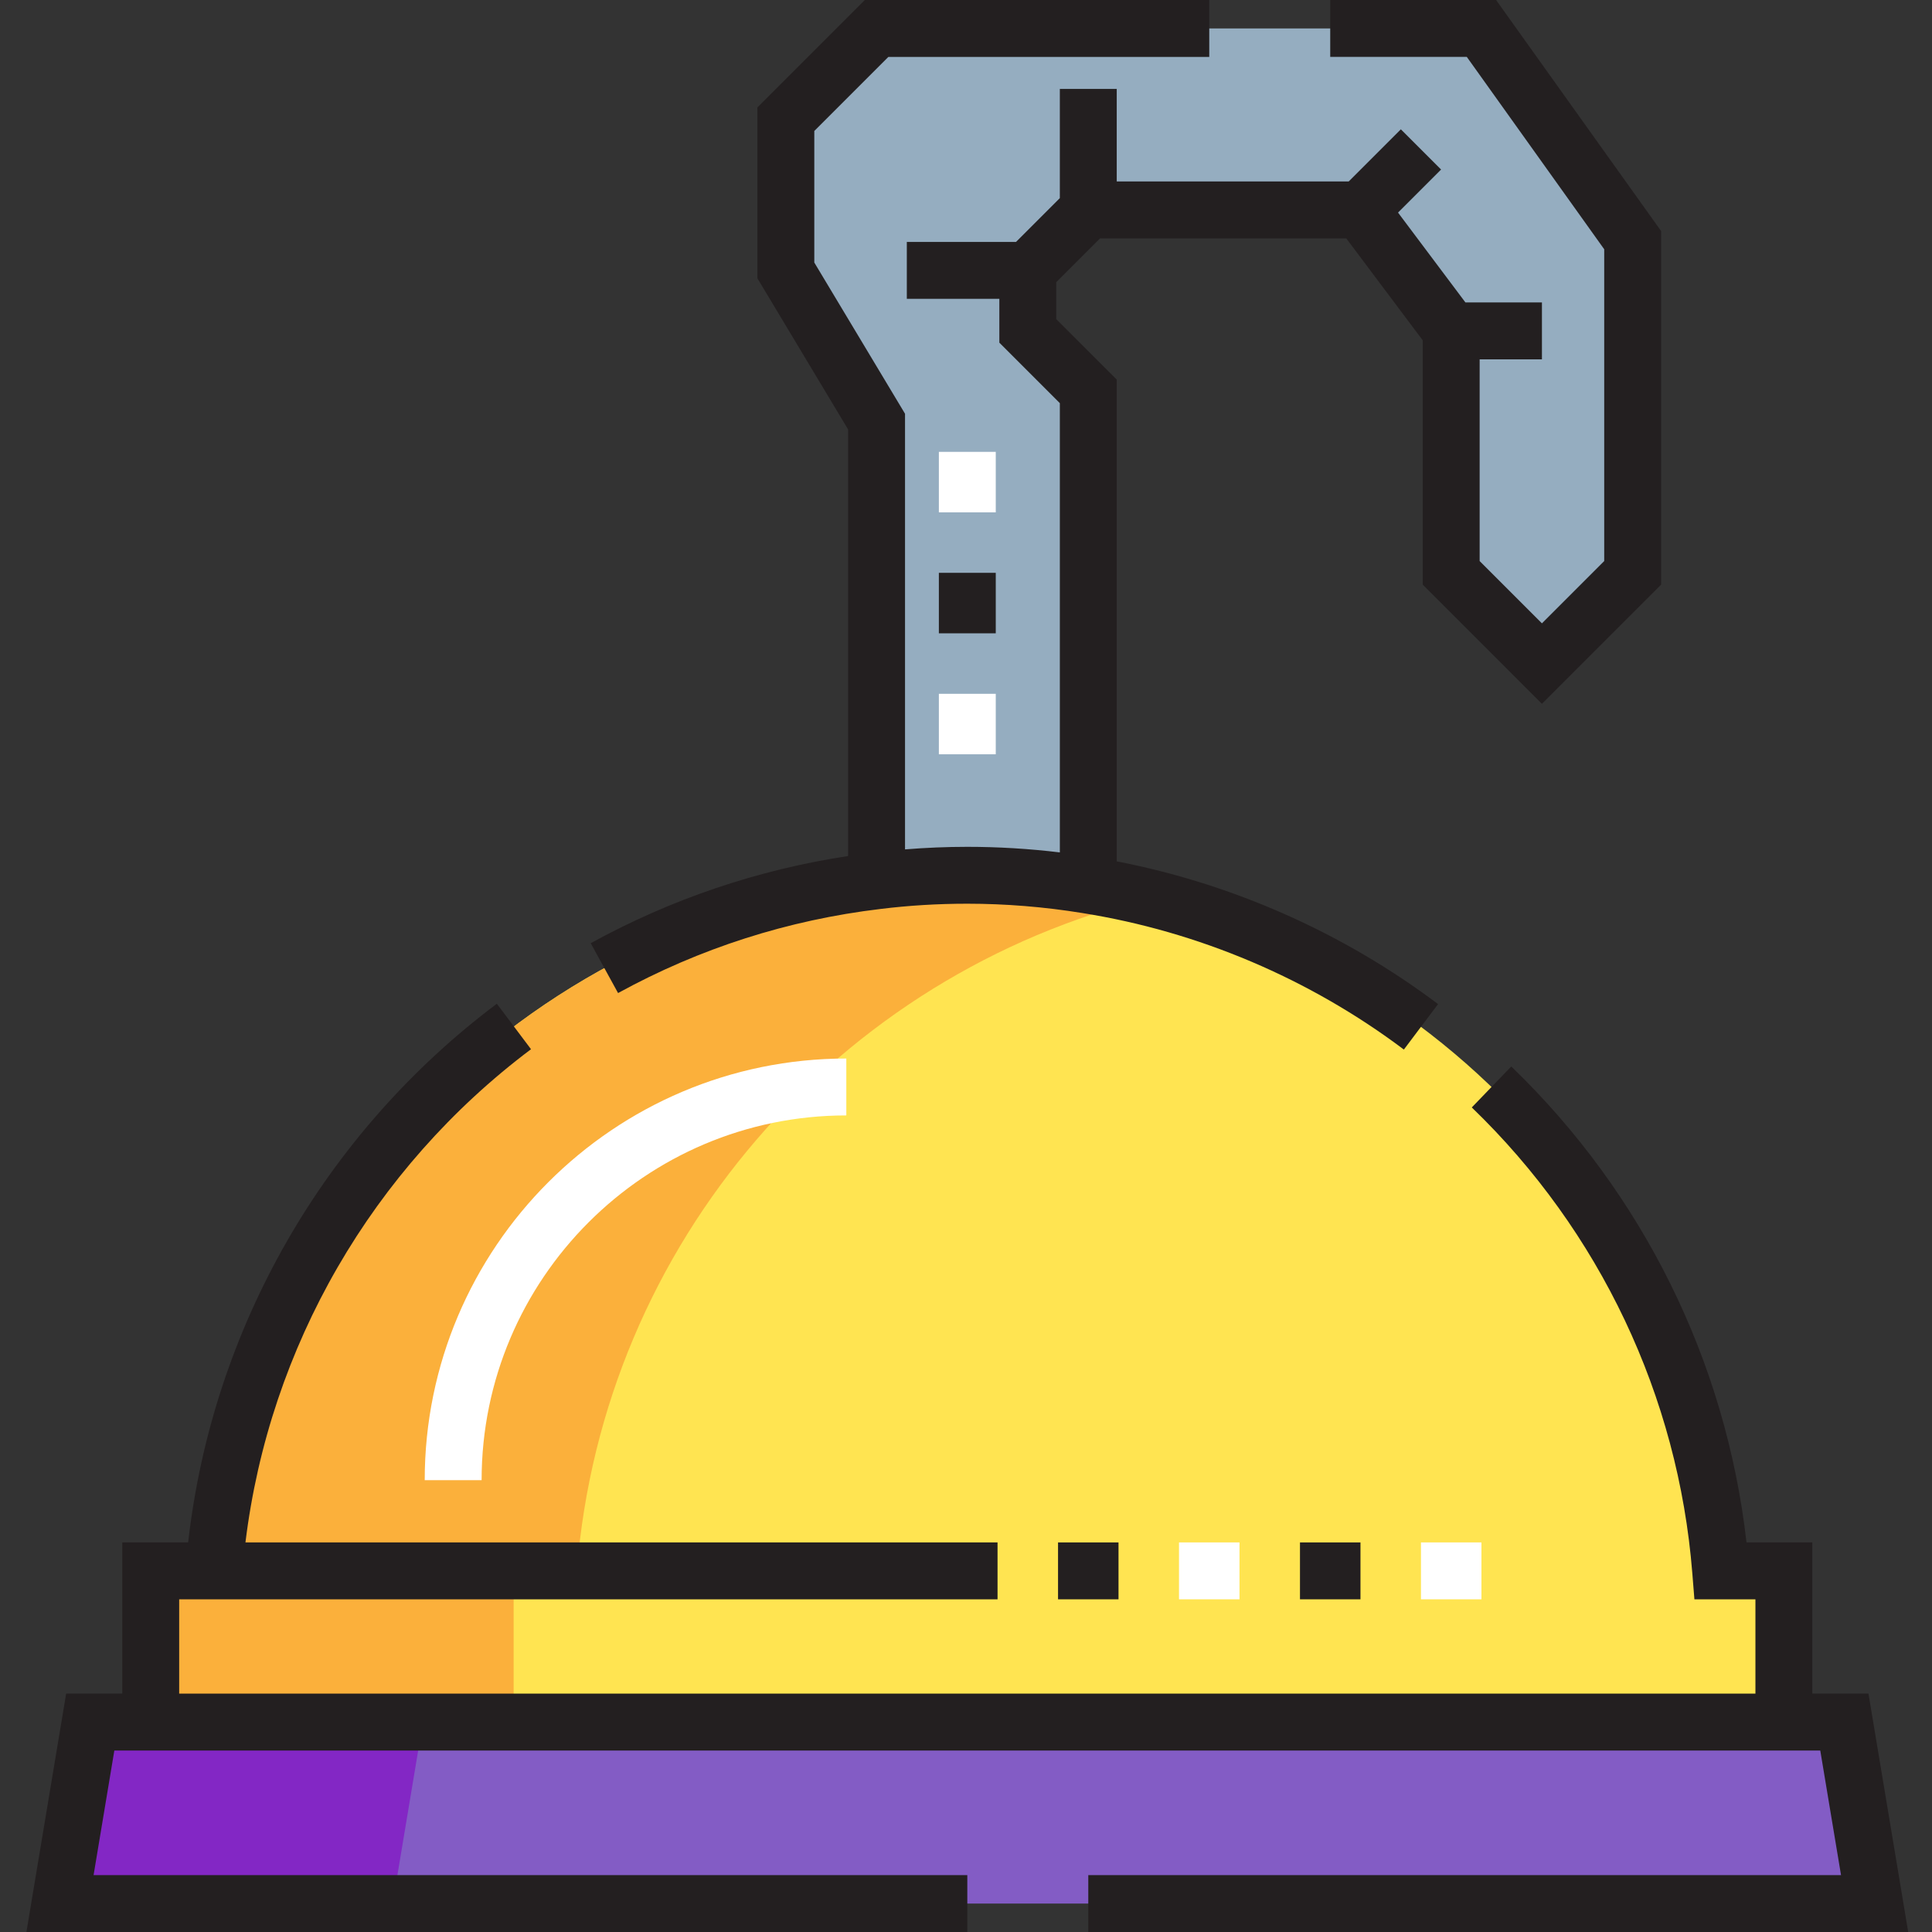 <svg height="512pt" viewBox="-7 0 512 512" width="512pt" xmlns="http://www.w3.org/2000/svg"><rect x="-7" y="0" width="512" height="512" fill="#333333" stroke="none"/><path d="m481.777 456.371 8.016 48.09h-480.895l8.016-48.09zm0 0" fill="#835cc5"/><path d="m49.695 416.297c7.535-95.215 81.59-171.68 175.766-182.898 7.773-.961 15.789-1.441 23.883-1.441 10.742 0 21.32.879 31.66 2.562 90.406 14.348 160.617 89.207 167.992 181.777h16.75v40.074h-432.801v-40.074zm0 0" fill="#ffe451"/><path d="m385.598 7.539h-160.297l-24.043 24.043v40.074l24.043 40.074v120.223l.16 1.445c7.773-.965 15.789-1.445 23.887-1.445 10.738 0 21.316.883 31.656 2.566l.402-2.566v-128.234l-16.031-16.031v-16.031l16.031-16.027h72.133l24.047 32.059v64.117l24.043 24.047 24.043-24.047v-88.16zm0 0" fill="#95adc0"/><path d="m145.152 416.297h.723c6.879-86.977 69.336-158.133 151.859-178.379-5.488-1.363-11.07-2.5-16.73-3.398-10.34-1.684-20.918-2.562-31.656-2.562-8.098 0-16.113.48-23.887 1.441-94.176 11.219-168.23 87.68-175.766 182.898h-16.75v40.074h96.176v-40.074zm0 0" fill="#fbb03b"/><path d="m32.945 456.371h-16.031l-8.016 48.09h88.164l8.016-48.09zm0 0" fill="#8327c5"/><g fill="#fff"><path d="m305.449 408.758h16.031v15.078h-16.031zm0 0"/><path d="m369.57 408.758h16.027v15.078h-16.027zm0 0"/><path d="m120.633 392.254h-15.078c0-61.609 50.121-111.734 111.73-111.734v15.078c-53.293 0-96.652 43.359-96.652 96.656zm0 0"/><path d="m241.809 183.867h15.078v16.027h-15.078zm0 0"/><path d="m241.809 119.746h15.078v16.031h-15.078zm0 0"/></g><path d="m281.406 512h217.285l-10.527-63.168h-14.879v-40.074h-17.445c-5.438-47.91-27.41-92.473-62.34-126.129l-10.461 10.855c33.953 32.723 54.711 76.547 58.441 123.41l.555 6.941h16.172v24.996h-417.723v-24.996h216.875v-15.078h-199.312c6.332-51.816 33.594-99.102 75.676-130.703l-9.055-12.055c-45.859 34.441-75.398 86.164-81.805 142.758h-17.457v40.074h-14.879l-10.527 63.168h249.348v-15.078h-231.547l5.5-33.012h452.09l5.5 33.012h-199.484zm0 0" fill="#231f20"/><path d="m149.543 249.953 7.25 13.215c21.633-11.863 45.035-19.363 69.594-22.289 7.434-.918 15.156-1.387 22.961-1.387 10.148 0 20.395.832 30.477 2.473 30.766 4.883 60.234 17.395 85.215 36.18l9.062-12.051c-25.117-18.887-54.438-31.883-85.156-37.824v-127.676l-16.031-16.027v-9.785l11.613-11.613h65.242l20.277 27.035v64.727l31.582 31.586 31.582-31.586v-93.703l-43.734-61.227h-43.953v15.078h36.195l36.414 50.98v82.625l-16.504 16.508-16.508-16.508v-53.457h16.508v-15.078h-20.277l-17.859-23.812 11.406-11.406-10.66-10.66-13.82 13.82h-61.473v-24.52h-15.078v28.934l-11.613 11.613h-28.938v15.078h24.52v11.613l16.031 16.031v119.059c-8.145-.984-16.359-1.48-24.52-1.48-5.562 0-11.086.238-16.508.676v-115.449l-24.043-40.074v-34.863l19.629-19.629h85.039v-15.078h-91.285l-28.461 28.461v45.285l24.043 40.074v113.031c-23.977 3.652-46.898 11.402-68.219 23.102zm0 0" fill="#231f20"/><path d="m273.391 408.758h16.027v15.078h-16.027zm0 0" fill="#231f20"/><path d="m337.508 408.758h16.031v15.078h-16.031zm0 0" fill="#231f20"/><path d="m241.809 151.805h15.078v16.031h-15.078zm0 0" fill="#231f20"/></svg>